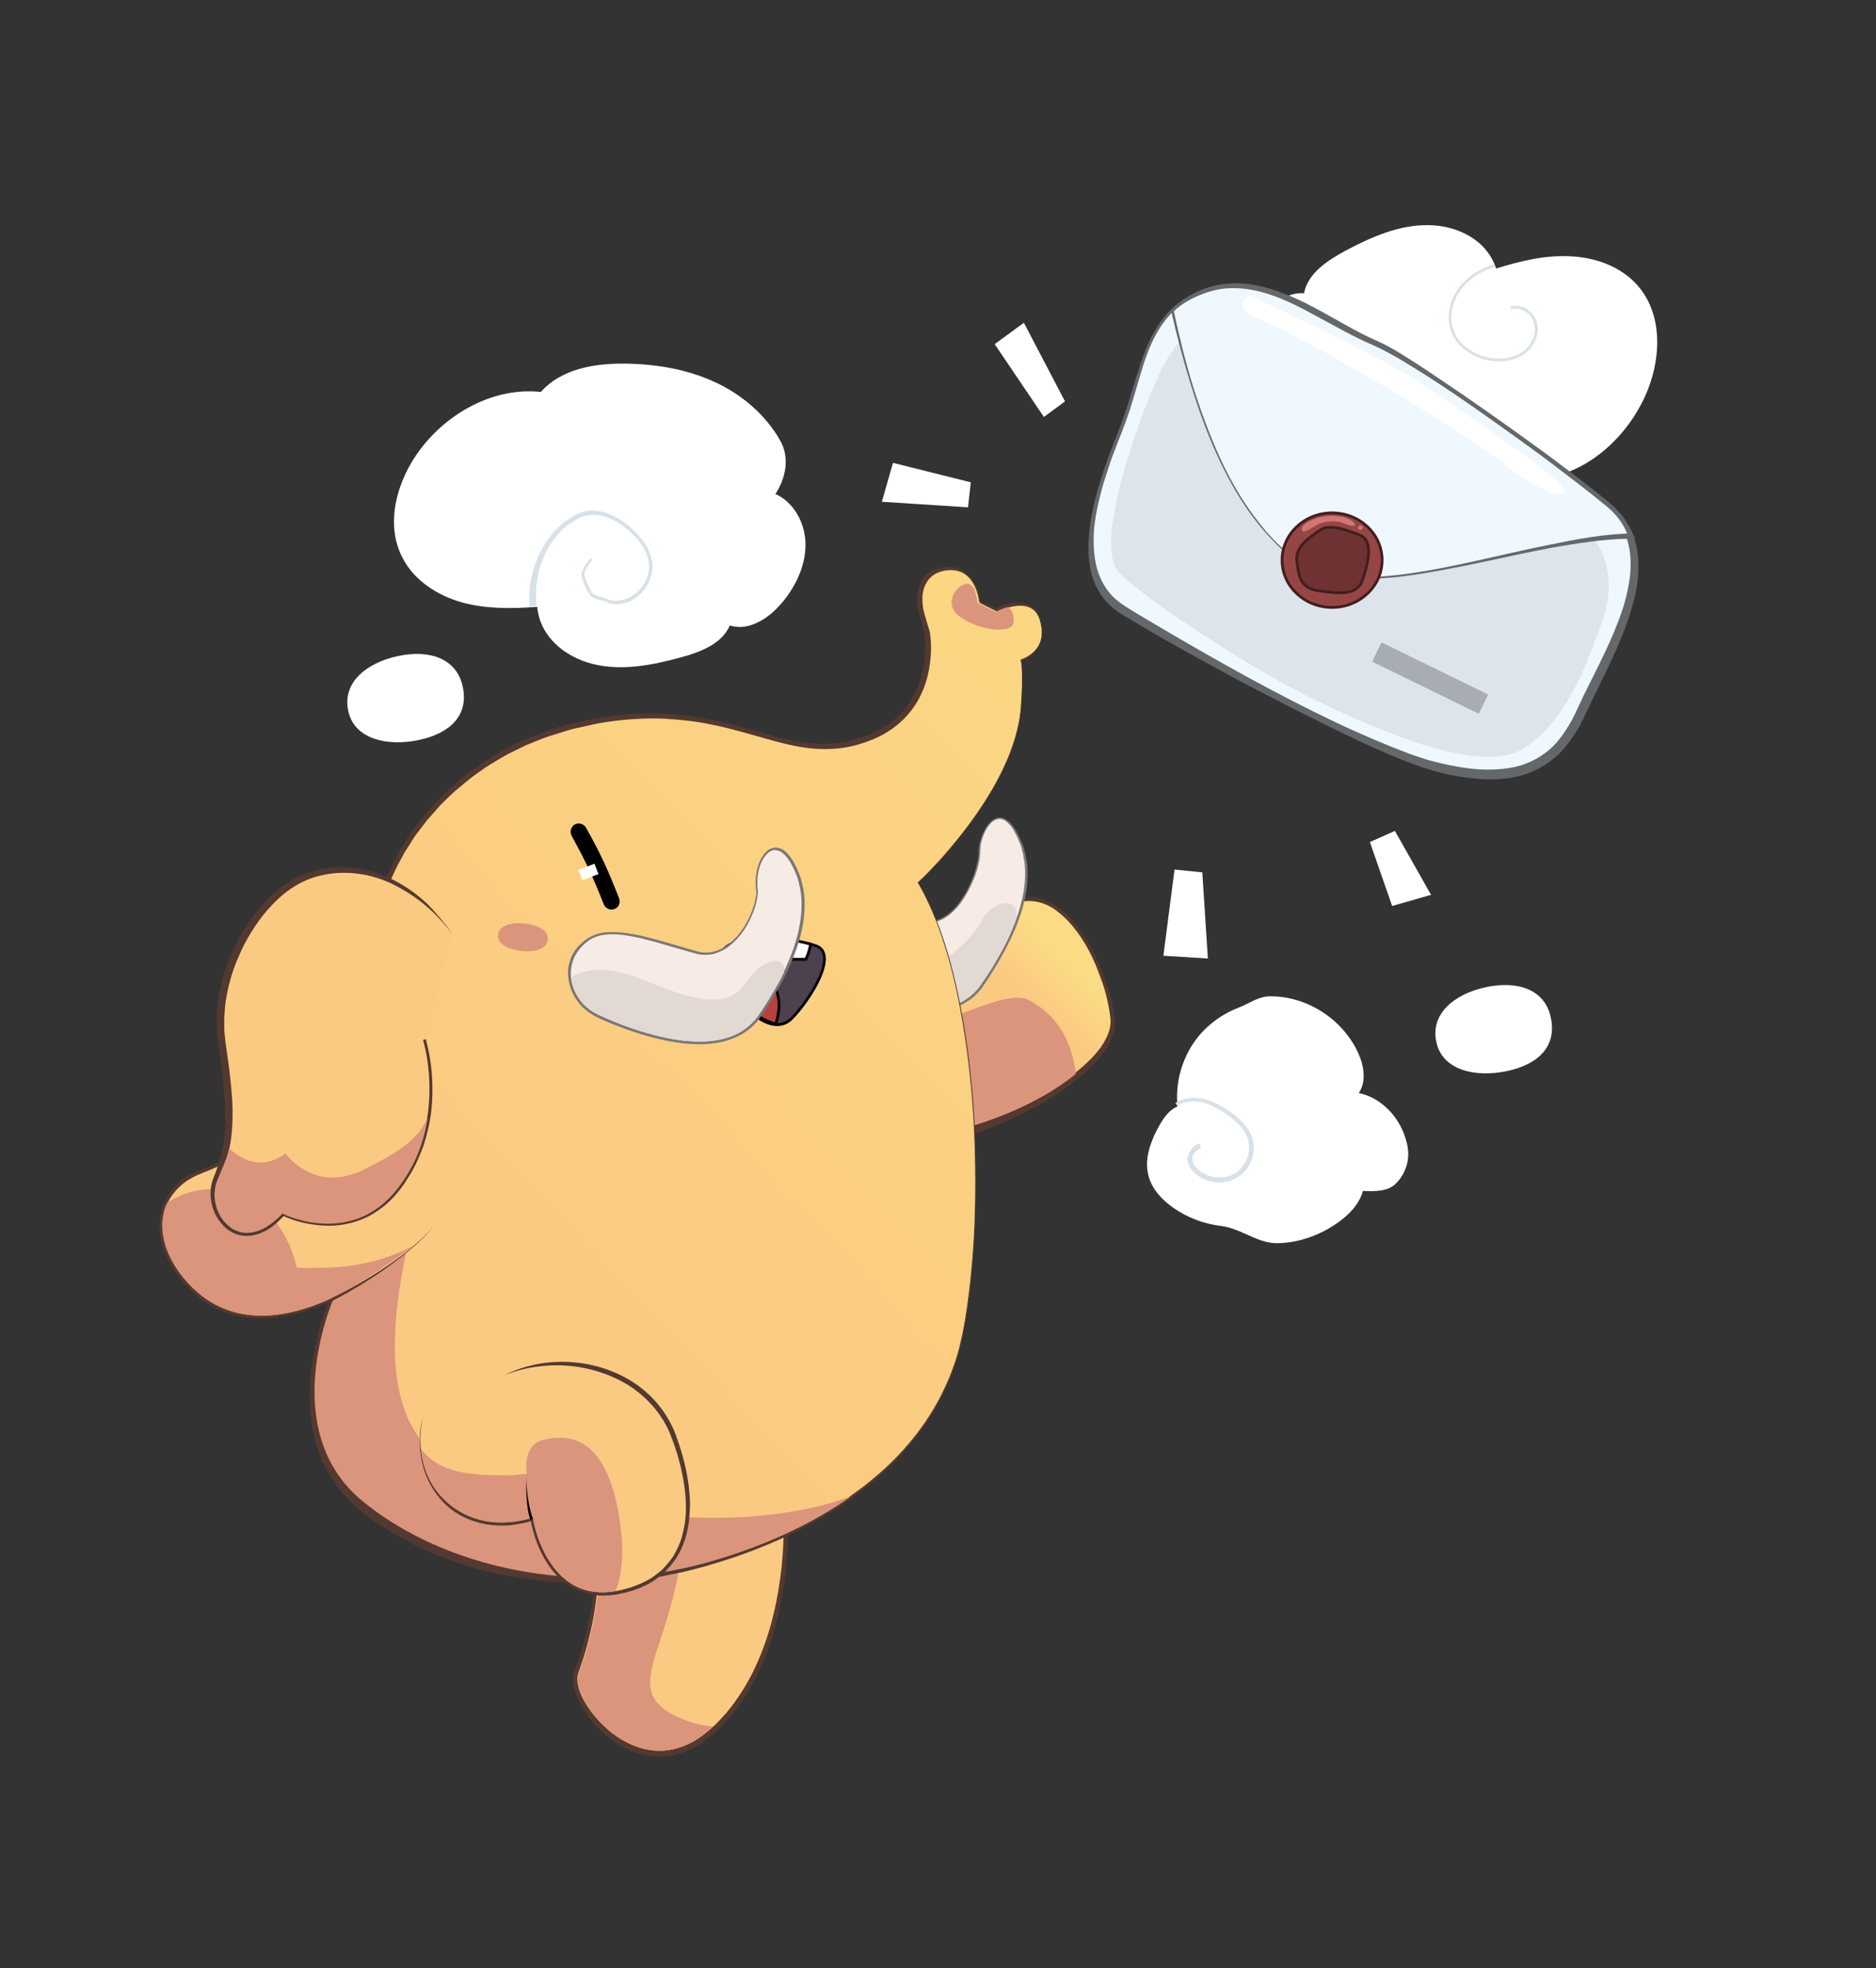 <svg width="675" height="708" viewBox="0 0 675 708" fill="none" xmlns="http://www.w3.org/2000/svg">
<rect x="0" y="0" width="675" height="708" fill="#333333" stroke="none"/>
<g clip-path="url(#clip0)">
<path d="M463.7 155.1C456.7 153.7 451.2 147.5 449.3 140.7C447.4 133.8 448.7 126.3 451.6 119.8C453.3 116 455.5 112.3 458.6 109.6C461.7 106.9 465 105.2 469.2 105.5C470.6 98.3 477.5 93.8 483.9 90.3C493.3 85.3 503.4 80.8 514 81C524.6 81.1 535.1 86.5 538.3 96.6C547 93.9 556 91.7 565.1 92.2C574.2 92.6 583.5 96 589.4 102.9C598.6 113.6 597.7 130 591.8 142.8C584.8 157.9 570.8 170.4 554.3 172.3C549.1 181.9 538 186.6 527.3 189C516.6 191.4 505.3 192.1 494.5 189.9C483.7 187.7 473.4 182.5 466.1 174.2C461.7 168.9 461.3 161.5 463.7 155.1Z" fill="white"/>
<path d="M332.3 410.5C362.3 406.5 402.3 383.5 400.3 366.5C398.3 349.5 384.3 318.5 365.3 324.5C346.3 330.5 336.3 343.5 319.3 343.5C302.3 343.5 332.3 410.5 332.3 410.5Z" fill="url(#paint0_linear)"/>
<path d="M333.2 408.9C333.6 408.7 334 408.5 334.4 408.4C334.5 408.4 334.6 408.4 334.7 408.3L335.1 408.2L336.1 408C337.5 407.8 338.8 407.5 340.2 407.2C342.9 406.6 345.6 405.9 348.2 405.1C353.5 403.5 358.7 401.6 363.8 399.4C368.9 397.1 373.8 394.6 378.6 391.7C381 390.3 383.3 388.7 385.5 387C387.7 385.3 389.8 383.6 391.8 381.6C393.8 379.7 395.6 377.6 397 375.3C398.4 373 399.5 370.5 399.6 367.8C399.6 366.5 399.4 365.1 399.2 363.8C399 362.4 398.7 361.1 398.4 359.7C397.8 357 397 354.3 396 351.7C394.1 346.4 391.8 341.3 388.6 336.7C387 334.4 385.3 332.2 383.3 330.3C381.3 328.4 379.1 326.6 376.6 325.5C374.1 324.4 371.3 323.9 368.6 324.2C367.2 324.4 365.9 324.7 364.6 325.2C363.3 325.7 362 326.1 360.7 326.7C355.5 328.8 350.7 331.6 345.9 334.5C341.1 337.4 336.2 340.3 330.8 342.3C328.1 343.3 325.3 343.9 322.4 344.3L320.2 344.4L319.1 344.5C318.8 344.5 318.5 344.5 318.2 344.6C317.1 344.8 316.3 345.6 315.8 346.7C315.3 347.8 315.1 349.1 315 350.4C314.9 351.7 315 353.1 315.1 354.4C315.4 357.1 315.9 359.8 316.5 362.6C317.7 368 319.4 373.4 321.2 378.6C323 383.9 325.1 389.1 327.2 394.3C328.3 396.9 329.3 399.5 330.5 402L332.2 405.8L333.1 407.7L333.5 408.7L333.7 409.2L333.8 409.4C333.8 409.4 333.8 409.5 333.8 409.4C333.8 409.3 333.7 409.2 333.6 409.1C333.6 409.1 333.4 409 333.2 408.9ZM331.4 412.2C331.2 412 330.9 411.8 330.8 411.6C330.7 411.5 330.6 411.3 330.6 411.2L330.5 411.1L330.4 410.9L330.2 410.4L329.8 409.4L329 407.4L327.4 403.5C326.3 400.9 325.3 398.3 324.3 395.6C322.3 390.3 320.4 385 318.6 379.6C316.9 374.2 315.3 368.8 314.1 363.2C313.5 360.4 313 357.6 312.8 354.7C312.7 353.2 312.6 351.8 312.8 350.3C312.9 348.8 313.1 347.2 313.9 345.7C314.3 344.9 314.8 344.2 315.5 343.5C316.2 342.9 317.1 342.4 318 342.3C318.5 342.2 318.9 342.2 319.3 342.1H320.3L322.3 342C325 341.7 327.6 341.2 330.2 340.3C335.3 338.5 340.2 335.7 345 332.9C349.9 330.1 354.9 327.3 360.2 325.2C361.5 324.6 362.9 324.2 364.2 323.7C365.5 323.2 367.1 322.9 368.5 322.7C371.5 322.4 374.6 323 377.2 324.3C379.9 325.5 382.2 327.4 384.3 329.4C386.4 331.4 388.1 333.7 389.7 336.1C391.3 338.5 392.7 341 393.9 343.5C395.2 346 396.3 348.7 397.3 351.3C398.3 354 399.1 356.7 399.8 359.4C400.1 360.8 400.4 362.2 400.7 363.6C400.9 365 401.2 366.4 401.2 367.9C401.2 370.9 400 373.8 398.6 376.3C397.1 378.8 395.3 381 393.3 383.1C391.3 385.2 389.2 387.1 386.9 388.8C384.7 390.6 382.4 392.2 380 393.8C375.2 396.9 370.2 399.6 365.1 402C360 404.4 354.7 406.5 349.3 408.3C346.6 409.2 343.9 410 341.1 410.7C339.7 411 338.3 411.4 336.9 411.6L335.8 411.8L335.5 411.9L335.1 412L334.4 412.1C333.3 412.2 332.3 412.2 331.4 412.2Z" fill="#543930"/>
<path d="M332.3 408.9C331.2 406.3 324.1 390.6 319.2 374.6C326.9 372.2 334.5 369.2 341.2 366.5C351.5 362.4 360.4 358.9 366.2 358.9C367.9 358.9 369.2 359.2 370.3 359.8C382.7 366.5 386.1 377.9 387.1 386.3C373.1 397.8 350.8 406.4 332.3 408.9Z" fill="#DB957C"/>
<path d="M215.3 554.5C215.3 574.5 211.3 591.5 207.3 601.5C203.3 611.5 229.3 645.5 255.3 623.5C281.3 601.5 284.3 558.5 282.3 537.5C280.3 516.5 215.3 554.5 215.3 554.5Z" fill="#FBCA82"/>
<path d="M215.7 554.8C215.7 556.2 215.8 557.5 215.7 559C215.7 560.5 215.6 562 215.6 563.4C215.5 566.4 215.2 569.3 214.9 572.2C214.3 578.1 213.3 583.9 211.8 589.7C211.1 592.6 210.3 595.4 209.3 598.3C209.1 599 208.8 599.7 208.6 600.4C208.4 601.1 208 601.9 207.9 602.4C207.6 603.6 207.7 605 208 606.3C208.6 609 209.9 611.6 211.5 614C213.1 616.4 214.9 618.6 217 620.6C221.1 624.6 226.1 627.7 231.7 629.1C234.5 629.8 237.3 629.9 240.1 629.6C242.9 629.2 245.6 628.4 248.2 627.1C250.8 625.9 253.1 624.1 255.3 622.3C257.5 620.4 259.5 618.3 261.4 616.1C265.1 611.7 268.3 606.7 270.9 601.5C276.1 591 279.1 579.6 280.7 568C281.5 562.2 281.9 556.4 282 550.5C282 547.6 282 544.6 281.8 541.7C281.7 540.2 281.6 538.8 281.5 537.3C281.3 536 280.9 534.7 279.9 533.8C279 532.9 277.7 532.4 276.4 532.1C275 531.8 273.6 531.8 272.2 531.9C269.3 532.1 266.5 532.6 263.7 533.4C258.1 534.9 252.6 536.9 247.1 539.2C241.7 541.5 236.4 544 231.1 546.6C228.5 547.9 225.9 549.3 223.3 550.6L219.4 552.7L217.5 553.8L216.5 554.3L216 554.6L215.7 554.8C215.7 554.9 215.7 554.9 215.7 554.8ZM214.9 554.3C215 554.2 215 554.2 215.1 554.1C215.2 554 215.3 554 215.3 554L215.5 553.9L216 553.6L217 553L218.9 551.9L222.8 549.8C225.4 548.4 228 547 230.6 545.7C235.9 543 241.2 540.5 246.6 538.1C252 535.8 257.6 533.6 263.3 532.1C266.2 531.3 269.1 530.7 272.1 530.5C273.6 530.4 275.2 530.4 276.7 530.8C278.2 531.1 279.8 531.7 281 532.9C282.2 534.1 282.8 535.7 283 537.3C283.2 538.8 283.3 540.3 283.4 541.8C283.6 544.8 283.6 547.7 283.6 550.7C283.5 556.6 283.1 562.5 282.3 568.4C280.7 580.1 277.7 591.8 272.5 602.5C269.9 607.8 266.7 612.9 262.8 617.5C260.8 619.7 258.8 621.9 256.5 623.9C254.2 625.8 251.8 627.7 249.1 629C246.4 630.4 243.4 631.3 240.4 631.7C237.4 632.1 234.3 631.9 231.3 631.2C225.3 629.8 220 626.4 215.8 622.2C213.6 620.1 211.7 617.7 210.1 615.2C208.5 612.7 207.1 609.9 206.4 606.9C206.1 605.4 205.9 603.8 206.3 602.1C206.5 601.2 206.8 600.7 207.1 599.9C207.4 599.2 207.6 598.5 207.9 597.8C208.9 595 209.7 592.2 210.4 589.4C211.9 583.7 212.9 578 213.7 572.2C214.1 569.3 214.4 566.4 214.6 563.4C214.7 561.9 214.8 560.5 214.8 559C214.7 557.5 214.8 555.8 214.9 554.3Z" fill="#543930"/>
<path d="M237.3 629.8C226.3 629.8 217.1 622 212.1 614.7C208.7 609.6 207.1 604.6 208.2 601.9C210.1 597.2 216.2 580 216.3 555.1C218.6 553.8 228.6 548.1 240.1 542.8L245.8 550.4C244.9 567.8 240.7 580.5 237.6 589.8C233.3 602.9 230.6 610.8 242.3 616.9C246.5 619.1 251.2 620.5 256.5 621.1C255.9 621.7 255.3 622.2 254.7 622.7C249.1 627.5 243.3 629.8 237.3 629.8Z" fill="#DB957C"/>
<path d="M292.5 326.4C280.5 333.9 284.5 349.4 295.5 354.4C306.5 359.4 340.5 373.4 353.5 354.4C366.5 335.4 373.5 316.4 366.5 301.4C359.5 286.4 352.5 299.4 352.5 306.4C352.5 313.4 344.5 335.4 330.5 331.4C316.5 327.4 300.5 321.4 292.5 326.4Z" fill="#F6EBE5"/>
<path d="M292.7 326.7C290.5 328.1 288.6 330 287.3 332.2C286 334.4 285.5 337.1 285.6 339.6C285.9 344.8 288.9 349.7 293.3 352.5C295.5 353.9 298 354.8 300.4 355.9C302.9 356.9 305.3 357.9 307.9 358.7C312.9 360.4 318.1 361.9 323.3 362.7C328.5 363.5 333.9 363.8 339.1 362.8C341.7 362.3 344.2 361.4 346.5 360.1C348.8 358.8 350.8 357.1 352.4 355C355.5 350.7 358.3 346.1 360.8 341.5C363.3 336.8 365.4 331.9 366.9 326.8C368.4 321.7 369.2 316.4 368.7 311.1L368.6 310.1L368.4 309.1L368.1 307.1C367.9 306.5 367.7 305.8 367.6 305.2L367.3 304.2C367.2 303.9 367.1 303.6 366.9 303.3L366.2 301.5C365.9 300.9 365.6 300.3 365.3 299.7C364.7 298.5 364 297.4 363.1 296.5C362.2 295.5 361.2 294.7 359.9 294.6C358.7 294.5 357.5 295.1 356.6 296C354.8 297.9 353.7 300.4 353.1 302.9C352.9 303.5 352.8 304.2 352.8 304.8C352.7 305.5 352.7 306.1 352.7 306.8C352.6 308.2 352.4 309.5 352.1 310.8C351.5 313.4 350.6 316 349.4 318.4C348.3 320.8 346.9 323.2 345.3 325.3C343.6 327.4 341.6 329.4 339.2 330.6C338 331.2 336.7 331.7 335.3 331.9C333.9 332.1 332.5 332 331.2 331.7C328.6 331 326 330.2 323.5 329.5C318.4 328 313.3 326.5 308 325.5C305.4 325 302.8 324.7 300.1 324.7C297.6 325 294.9 325.4 292.7 326.7ZM292.3 326C294.7 324.5 297.5 324.1 300.2 324.1C302.9 324.1 305.6 324.4 308.2 324.9C313.5 325.9 318.6 327.5 323.7 329C326.3 329.8 328.8 330.6 331.4 331.2C332.7 331.5 334 331.6 335.2 331.4C336.5 331.2 337.7 330.8 338.9 330.2C341.2 329 343.2 327.2 344.8 325.1C346.4 323 347.8 320.7 348.9 318.3C350 315.9 350.9 313.4 351.5 310.8C351.8 309.5 352.1 308.2 352.1 306.9C352.1 306.3 352.1 305.6 352.2 304.9C352.3 304.2 352.4 303.6 352.6 302.9C353.3 300.3 354.3 297.7 356.3 295.7C357.3 294.7 358.6 294 360.1 294.1C361.6 294.3 362.7 295.2 363.7 296.2C364.6 297.2 365.4 298.4 366 299.6C366.3 300.2 366.6 300.8 366.9 301.4L367.7 303.3C367.8 303.6 368 303.9 368.1 304.2L368.4 305.2C368.6 305.8 368.8 306.5 368.9 307.1L369.3 309.1L369.5 310.1L369.6 311.1C370.1 316.5 369.3 321.9 367.8 327C366.3 332.2 364.1 337.1 361.6 341.8C359.1 346.5 356.3 351.1 353.2 355.5C351.5 357.7 349.5 359.5 347.1 360.8C344.7 362.2 342.1 363.1 339.5 363.6C334.2 364.7 328.7 364.4 323.4 363.6C318.1 362.8 312.9 361.3 307.8 359.6C305.3 358.7 302.8 357.8 300.3 356.8C297.8 355.7 295.3 354.8 293 353.3C288.4 350.3 285.2 345.1 284.9 339.6C284.7 336.9 285.4 334.1 286.7 331.7C287.9 329.4 290 327.5 292.3 326Z" fill="#7D7774"/>
<path d="M332 363.5C329.6 363.5 327 363.3 324.2 362.9L326.9 351.5C345.1 345.1 351.8 333.9 353.5 330.6C355.1 327.4 359 324.9 362.1 324.9C362.9 324.9 364 325.1 364.8 325.9C365.6 326.8 365.9 328.2 365.7 330C363.1 337.3 358.9 345.4 353 354C348.8 360.4 341.7 363.5 332 363.5Z" fill="#E3D9D3"/>
<path d="M120.3 396.5C120.3 396.5 88.3 415.5 72.3 421.5C56.3 427.5 53.3 444.5 65.3 459.5C77.3 474.5 95.3 478.5 119.3 467.5C119.3 467.5 98.3 514.5 130.3 540.5C162.3 566.5 211.3 574.5 254.3 562.5C297.3 550.5 337.3 524.5 346.3 480.5C355.3 436.5 352.3 354.5 330.3 317.5C330.3 317.5 364.9 285.5 367.3 254.5C368.3 241.5 367.3 237.5 367.3 237.5C367.3 237.5 377.3 234.5 374.3 223.5C371.3 212.5 358.3 219.5 358.3 219.5L352.3 216.5C352.3 216.5 351.3 204.5 341.3 204.5C331.3 204.5 329.3 213.5 331.3 220.5C333.3 227.5 333.3 227.5 333.3 227.5C333.3 227.5 338.3 257.5 309.3 266.5C280.3 275.5 262.3 250.5 213.3 259.5C164.3 268.5 138.3 305.5 134.3 334.5C130.3 363.5 120.3 396.5 120.3 396.5Z" fill="url(#paint1_linear)"/>
<path d="M120.7 396.9C120.2 397.3 119.9 397.4 119.5 397.7L118.4 398.3L116.2 399.6L111.9 402.1C109 403.8 106.1 405.4 103.2 407C97.4 410.2 91.5 413.4 85.5 416.3C82.5 417.8 79.5 419.2 76.4 420.5C74.9 421.2 73.3 421.7 71.8 422.4C71.1 422.7 70.3 423 69.6 423.4L67.5 424.6C64.8 426.4 62.5 428.8 60.9 431.6C59.3 434.4 58.6 437.7 58.6 440.9C58.6 444.1 59.3 447.4 60.5 450.4C61.8 453.4 63.5 456.3 65.5 458.9C69.6 464.1 74.8 468.4 80.9 470.8C87 473.2 93.8 473.8 100.3 472.8C106.8 471.9 113.2 469.8 119.2 467L120.4 466.5L119.9 467.7C117.9 472.5 116.5 477.6 115.4 482.7C114.9 485.3 114.4 487.8 114.1 490.4C113.8 493 113.6 495.6 113.5 498.2C113.4 500.8 113.5 503.4 113.8 506C114 507.3 114.1 508.6 114.3 509.9L114.6 511.8L115 513.7C116.2 518.8 118.1 523.6 120.9 527.9C123.6 532.3 127.1 536.2 131.1 539.4L137.4 544.1L144 548.3C152.9 553.7 162.6 557.8 172.6 560.8C192.6 566.8 214 568.2 234.7 565.4C236 565.2 237.3 565.1 238.6 564.9L242.5 564.2L246.4 563.5L250.2 562.6C255.3 561.5 260.3 559.9 265.3 558.2C275.2 554.8 284.9 550.7 294.1 545.6C303.2 540.5 311.9 534.4 319.5 527.2C327.1 520 333.6 511.6 338.4 502.3C340.8 497.6 342.8 492.8 344.3 487.8C345.8 482.8 346.8 477.6 347.6 472.4C349.2 462 350.1 451.5 350.6 441C351 430.5 351 419.9 350.6 409.4C350.2 398.9 349.3 388.4 347.9 378C346.5 367.6 344.6 357.2 341.9 347C340.5 341.9 338.9 336.9 337.1 332C335.2 327.1 333 322.3 330.4 317.8L330.2 317.5L330.5 317.2C336 312 341.1 306.3 345.8 300.3C350.5 294.3 354.8 288.1 358.5 281.4C362.1 274.7 365.1 267.7 366.6 260.3C367.4 256.6 367.5 252.8 367.7 249C367.8 247.1 367.8 245.2 367.8 243.3C367.8 241.4 367.7 239.5 367.4 237.7L367.3 237.2L367.7 237.1C370.4 236.1 372.9 234.1 374.1 231.5C374.7 230.2 374.9 228.7 374.9 227.2C374.8 226.5 374.8 225.7 374.6 225L374.4 223.9C374.3 223.5 374.2 223.2 374.1 222.8C373.6 221.4 372.8 220.1 371.7 219.3C370.6 218.4 369.1 218 367.7 217.9C364.8 217.8 361.8 218.7 359.1 220L358.9 220.1L358.7 220L352.7 217L352.5 216.9V216.6C352.3 214.7 351.7 212.8 350.9 211.1C350.1 209.4 348.9 207.8 347.4 206.7C345.9 205.6 344 205.1 342.1 205.1C340.2 205.1 338.3 205.5 336.6 206.4C335 207.3 333.7 208.7 332.9 210.5C332.1 212.2 331.8 214.1 331.9 216.1C331.9 217.1 332 218 332.2 219C332.4 219.9 332.6 220.9 332.9 221.8L334.6 227.5C335.1 231 335.1 234.4 334.7 237.9C334.3 241.3 333.5 244.8 332.2 248C330.9 251.2 329.1 254.3 326.8 256.9C324.5 259.6 321.8 261.8 318.8 263.6C315.8 265.4 312.6 266.7 309.2 267.7C305.9 268.7 302.4 269.3 298.9 269.4C291.9 269.8 285 268.3 278.4 266.5C271.8 264.7 265.3 262.7 258.7 261.2C255.4 260.5 252.1 259.8 248.7 259.4C245.3 259 242 258.7 238.6 258.5C231.8 258.3 225.1 258.7 218.4 259.7C216.7 260 215.1 260.2 213.4 260.6L208.5 261.7C205.2 262.3 202 263.5 198.7 264.5C197.1 264.9 195.5 265.6 193.9 266.2L189.2 268.1L184.7 270.3C183.2 271 181.7 271.8 180.2 272.7L175.9 275.3C175.2 275.7 174.5 276.2 173.8 276.7L171.7 278.2C168.9 280.1 166.4 282.4 163.8 284.5C162.5 285.6 161.4 286.8 160.1 288L158.3 289.8C157.7 290.4 157.2 291.1 156.6 291.7C155.5 293 154.4 294.2 153.3 295.5L150.2 299.6C149.1 300.9 148.3 302.4 147.4 303.8C146.5 305.2 145.5 306.6 144.8 308.1C144 309.6 143.1 311.1 142.4 312.6L140.3 317.2C139.1 320.4 137.9 323.5 137.1 326.8C136.9 327.6 136.6 328.4 136.5 329.3L136 331.8C135.7 333.5 135.4 335.1 135.2 336.8C134.2 343.6 132.9 350.3 131.5 357C130.1 363.7 128.5 370.3 126.8 376.9C126 380.2 125.1 383.5 124.2 386.8L122.8 391.7L122.1 394.2L121.7 395.4C121 395.9 121 396.2 120.7 396.9ZM119.9 396.2L122.6 386.5C123.5 383.2 124.4 379.9 125.2 376.6C126.9 370 128.4 363.4 129.8 356.7C131.2 350 132.4 343.3 133.4 336.6C133.6 334.9 133.9 333.2 134.2 331.5L134.7 329C134.9 328.2 135.1 327.3 135.4 326.5C136.2 323.2 137.4 319.9 138.6 316.7C141.2 310.3 144.6 304.3 148.5 298.7L151.6 294.6C152.7 293.3 153.8 292 154.9 290.7C155.5 290.1 156 289.4 156.6 288.8L158.4 287C159.6 285.8 160.8 284.5 162.1 283.4C164.7 281.2 167.3 278.8 170.1 276.9L172.2 275.4C172.9 274.9 173.6 274.4 174.3 273.9L178.7 271.2C180.1 270.3 181.7 269.5 183.2 268.7L187.8 266.4L192.6 264.5C194.2 263.9 195.8 263.2 197.4 262.7C200.7 261.7 203.9 260.5 207.3 259.9L212.3 258.8C214 258.4 215.7 258.2 217.4 257.9C224.2 256.9 231.1 256.5 238 256.7C241.4 256.8 244.9 257.1 248.3 257.6C251.7 258.1 255.1 258.7 258.4 259.4C265.1 260.9 271.6 262.9 278.2 264.7C284.7 266.5 291.4 267.8 298.1 267.5C301.4 267.4 304.7 266.8 308 265.9C311.2 265 314.3 263.7 317.2 262.1C320.1 260.4 322.7 258.3 324.9 255.8C327.1 253.3 328.8 250.4 330.1 247.3C332.6 241.1 333.4 234.2 332.6 227.6V227.7L331 222C330.7 221.1 330.5 220.1 330.3 219.1C330.1 218.1 330 217.1 330 216C330 213.9 330.3 211.9 331.1 209.9C331.9 208 333.4 206.3 335.3 205.3C337.2 204.3 339.3 203.9 341.3 203.9C343.4 203.9 345.5 204.5 347.2 205.7C348.9 206.9 350.2 208.6 351.1 210.5C352 212.4 352.5 214.3 352.7 216.4L352.4 216L358.4 219H357.9C359.3 218.3 360.8 217.7 362.3 217.3C363.8 216.9 365.4 216.7 367 216.8C368.6 216.9 370.3 217.4 371.6 218.4C372.9 219.4 373.8 220.9 374.3 222.4C374.4 222.8 374.6 223.2 374.6 223.5L374.8 224.7C375 225.5 375 226.3 375.1 227.1C375.1 228.7 374.9 230.3 374.2 231.8C373.5 233.3 372.5 234.6 371.3 235.6C370.1 236.6 368.7 237.4 367.1 238L367.4 237.4C367.8 239.4 367.8 241.3 367.9 243.2C367.9 245.1 367.9 247 367.8 248.9C367.6 252.7 367.4 256.6 366.7 260.3C365.2 267.9 362.2 275 358.5 281.7C354.8 288.4 350.5 294.7 345.7 300.8C340.9 306.8 335.9 312.5 330.3 317.8L330.4 317.2C333.1 321.8 335.3 326.6 337.2 331.5C339.1 336.4 340.7 341.5 342.1 346.6C344.8 356.8 346.8 367.2 348.2 377.7C349.6 388.2 350.5 398.7 350.9 409.2C351.3 419.7 351.4 430.3 350.9 440.9C350.4 451.4 349.5 462 347.9 472.4C347.1 477.6 346.1 482.8 344.6 487.9C343.1 493 341.1 497.9 338.7 502.7C333.9 512.2 327.3 520.7 319.7 528C312.1 535.3 303.4 541.5 294.2 546.8C285 552.1 275.3 556.3 265.3 559.8C260.3 561.5 255.3 563.1 250.1 564.4L246.2 565.4L242.3 566.2L238.4 567C237.1 567.3 235.8 567.4 234.5 567.6C213.5 570.7 191.8 569.9 171.1 564.2C168.5 563.4 166 562.6 163.4 561.8L155.9 558.9L148.6 555.5L141.5 551.6C139.2 550.2 137 548.7 134.7 547.2C132.5 545.6 130.4 543.9 128.3 542.2C124.1 538.6 120.6 534.2 117.9 529.5C115.2 524.7 113.5 519.5 112.5 514.2C111.5 508.9 111.3 503.5 111.5 498.2C111.6 495.5 111.9 492.9 112.3 490.3C112.7 487.7 113.2 485.1 113.8 482.5C115 477.3 116.5 472.3 118.5 467.3L119.2 468C113.1 470.8 106.7 472.9 100 473.8C93.4 474.8 86.4 474.2 80.1 471.7L77.8 470.7L75.6 469.5C74.8 469.1 74.2 468.6 73.5 468.1C72.8 467.6 72.1 467.2 71.5 466.6L69.6 465L67.8 463.2C67.2 462.6 66.6 462 66.1 461.3C65.6 460.7 65 460.1 64.5 459.4C62.4 456.7 60.7 453.8 59.4 450.7C58.1 447.6 57.4 444.2 57.4 440.8C57.4 437.4 58.2 434 59.9 431C61.5 428 64 425.5 66.8 423.6L69 422.3C69.8 421.9 70.5 421.6 71.3 421.3C72.8 420.6 74.4 420.1 75.9 419.4C78.9 418.1 81.9 416.7 84.9 415.2C90.9 412.3 96.7 409.1 102.6 405.9C105.5 404.3 108.4 402.7 111.3 401L119.9 396.2Z" fill="#543930"/>
<path d="M359.2 226.5C355.8 226.5 350.4 225.3 345.6 222C341.9 219.5 342.2 216.4 342.7 214.8C343.5 212.2 345.9 210 348 210C348.5 210 348.9 210.1 349.3 210.4C349.4 210.5 349.8 211 350.4 211.6C351.5 214.2 351.7 216.5 351.7 216.6V216.9L358.2 220.1L358.4 220C358.4 220 360.2 219.1 362.5 218.4C364 219 365.2 221.5 364.6 224.2C364.4 225.7 362.3 226.5 359.2 226.5Z" fill="#DB957C"/>
<path d="M279.6 368.5C273.8 368.5 266.9 362.2 260.7 351.3C258.7 347.7 258.3 344.8 259.7 342.5C261.6 339.2 267.2 337.3 275.3 337.3C281 337.3 287.5 338.3 293.1 340C294.9 340.5 296 341.6 296.4 343.2C297.9 349.3 289.8 361.2 284.9 366.1C283.4 367.7 281.6 368.5 279.6 368.5Z" fill="#4E414F"/>
<path d="M275.3 337.9C281 337.9 287.4 338.9 293 340.5C294.6 341 295.6 341.9 296 343.4C297.5 349.2 289.4 361.1 284.6 365.9C283.2 367.3 281.5 368.1 279.6 368.1C274 368.1 267.1 361.8 261.2 351.2C259.3 347.8 258.9 345 260.2 342.9C261.9 339.7 267.5 337.9 275.3 337.9ZM275.3 336.9C263.5 336.9 254.3 340.9 260.3 351.6C266.8 363.2 273.9 369.1 279.6 369.1C281.7 369.1 283.7 368.3 285.3 366.6C291.3 360.6 303.3 342.6 293.3 339.6C287.7 337.9 281.2 336.9 275.3 336.9Z" fill="black"/>
<path d="M256.6 546C234.1 546 208.8 542.4 179.2 535C157.3 529.5 145.4 516.4 142.7 494.8C141 481.5 142.9 466.4 146.1 450.5C140.3 454.9 134.3 459.2 129.9 462C127.4 463.6 123.9 465.5 119.9 467.5L119.8 467.8C119.6 468.3 99.3 514.8 130.7 540.2C152.1 557.6 182.5 567.5 214.1 567.5C227.8 567.5 241.4 565.7 254.3 562.1C274.1 556.6 292 548.4 306.2 538.3C292 543.4 275.4 546 256.6 546Z" fill="#DB957C"/>
<path d="M94.1 473.3C82.7 473.3 73.1 468.6 65.6 459.2C58.6 450.4 56.5 440.5 60.1 432.7C64.9 429.5 70.4 427.8 75.9 427.8C83.6 427.8 90.8 431 96.8 436.9C104.6 444.7 106.6 455.5 106.7 455.6L106.8 456H107.2C107.3 456 108.5 456.1 110.7 456.1C117.6 456.1 133.8 456.4 148.7 448C142.7 453 132.3 460 119.9 467.1L120.2 466.5L119 467.1C110.1 471.2 101.7 473.3 94.1 473.3Z" fill="#DB957C"/>
<path d="M152.3 509.5C146.3 531.5 163.3 554.5 191.3 546.5C191.3 546.5 196.3 578.5 223.3 572.5C250.3 566.5 251.3 540.5 242.3 516.5C233.3 492.5 203.3 484.5 181.3 494.5" fill="#FBCA82"/>
<path d="M152.3 509.5C150.9 514.9 150.9 520.6 152.3 525.9C153.7 531.2 156.5 536.2 160.5 540C164.5 543.8 169.6 546.3 175 547.2C177.7 547.7 180.5 547.7 183.2 547.5C185.9 547.3 188.6 546.8 191.3 546.1L191.8 546L191.9 546.6C192.6 550.4 193.8 554.1 195.5 557.6C197.2 561.1 199.3 564.3 202.1 567C204.9 569.7 208.3 571.5 212 572.3C215.7 573.1 219.6 572.9 223.4 572C227.2 571.1 230.8 569.8 234.1 567.8C235.7 566.8 237.2 565.6 238.6 564.3C239.9 562.9 241.1 561.5 242.2 559.9C243.2 558.3 244 556.5 244.7 554.8C245.4 553 245.8 551.1 246.2 549.2C246.9 545.4 246.9 541.5 246.6 537.7C245.9 530 243.8 522.4 240.9 515.3C239.4 511.8 237.3 508.6 234.8 505.7C232.3 502.9 229.3 500.3 226.1 498.3C219.6 494.3 212 491.9 204.3 491.3C196.6 490.7 188.7 491.8 181.5 494.7C195.5 487.6 213.4 488.4 227 496.7C230.4 498.8 233.5 501.4 236.1 504.4C238.7 507.4 240.9 510.8 242.5 514.5C245.4 521.9 247.5 529.6 248.1 537.5C248.3 539.5 248.3 541.5 248.2 543.4C248.1 545.4 247.9 547.4 247.6 549.3C247.2 551.3 246.7 553.2 246 555.1C245.3 557 244.4 558.8 243.3 560.5C242.2 562.2 240.9 563.7 239.5 565.2C238 566.6 236.5 567.8 234.8 568.9C231.4 571 227.6 572.4 223.7 573.2C219.8 574.1 215.7 574.3 211.8 573.4C207.9 572.5 204.2 570.5 201.3 567.7C198.4 564.9 196.2 561.6 194.5 558C192.8 554.4 191.6 550.6 190.9 546.7L191.5 547.1C188.8 547.9 186 548.4 183.2 548.7C180.4 548.9 177.5 548.8 174.8 548.3C169.2 547.3 163.9 544.8 159.9 540.8C155.9 536.8 153.1 531.7 151.9 526.2C151.3 523.5 151 520.7 151.1 517.9C151 515 151.5 512.2 152.3 509.5Z" fill="#543930"/>
<path d="M216.8 572.8C196.1 572.8 191.8 546.8 191.8 546.5L191.7 545.9L191.2 546.1C187.5 547.2 183.8 547.7 180.3 547.7C166.9 547.7 152.8 538.4 151.4 521C157.7 530 169.6 530.7 182.3 530.7C184.6 530.7 186.9 530.5 189.1 530.2L189.6 530.1L189.5 529.6C189.5 529.5 187.9 519.9 195.4 518C197.6 517.4 199.6 517.2 201.5 517.2C212.6 517.2 219.7 526.8 222.8 545.6C224.6 556.9 224.2 565.9 221.4 572.4C219.8 572.6 218.3 572.8 216.8 572.8Z" fill="#DB957C"/>
<path d="M221.1 327C219.6 327.6 217.8 326.8 217.2 325.2C213.2 315.1 210.9 310.2 205.7 300.7C204.9 299.3 205.4 297.4 206.8 296.6C208.2 295.8 210.1 296.3 210.9 297.8C216.3 307.5 218.6 312.6 222.7 323C223.4 324.7 222.6 326.5 221.1 327Z" fill="black"/>
<path d="M287.8 345.1C283.5 345.1 272.4 344.7 260.9 341.1C263.5 338.7 268.6 337.4 275.3 337.4C280.6 337.4 286.4 338.2 291.7 339.6C291.2 342.1 290.3 344.3 290 345C289.6 345.1 288.9 345.1 287.8 345.1Z" fill="white"/>
<path d="M275.3 337.9C280.4 337.9 286 338.6 291.1 340C290.7 342 290 343.8 289.6 344.6C289.2 344.6 288.6 344.6 287.8 344.6C283.6 344.6 273 344.2 261.9 340.9C264.6 338.9 269.3 337.9 275.3 337.9ZM275.3 336.9C268.6 336.9 262.7 338.2 260 341.3C271.7 345.1 283 345.6 287.8 345.6C289.4 345.6 290.3 345.6 290.3 345.6C290.3 345.6 291.7 342.7 292.3 339.3C286.9 337.8 280.8 336.9 275.3 336.9Z" fill="black"/>
<path d="M263.2 344.6C262.7 346.6 264.9 348.7 264.9 352.3C264.7 362.3 273.7 366.7 279.1 368.4C283.1 356.2 276.9 348.6 263.2 344.6Z" fill="#B84242" stroke="black" stroke-miterlimit="10"/>
<path d="M212.3 337.5C200.3 345 204.3 360.5 215.3 365.5C226.3 370.5 260.3 384.5 273.3 365.5C286.3 346.5 293.3 327.5 286.3 312.5C279.3 297.5 271.1 309.2 272.4 319.6C273.3 326.5 264.3 346.5 250.3 342.5C236.3 338.5 220.3 332.5 212.3 337.5Z" fill="#F6EBE5"/>
<path d="M212.5 337.9C210.3 339.3 208.4 341.2 207.1 343.5C205.8 345.8 205.3 348.4 205.4 351C205.7 356.2 208.8 361.2 213.2 363.9C215.4 365.3 218 366.2 220.4 367.3C222.9 368.3 225.4 369.3 227.9 370.1C233 371.8 238.1 373.2 243.4 374C248.7 374.8 254.1 375 259.2 373.9C261.8 373.3 264.3 372.4 266.5 371.1C268.7 369.7 270.7 367.9 272.3 365.8C275.4 361.4 278.2 356.9 280.7 352.1C283.2 347.4 285.3 342.4 286.7 337.3C288.1 332.2 288.8 326.8 288.2 321.5C287.8 318.9 287.3 316.3 286.2 313.9C285.2 311.5 283.9 309 282.1 307.3C281.2 306.4 280 305.8 278.8 305.8C277.6 305.8 276.5 306.5 275.7 307.5C274.8 308.4 274.2 309.6 273.7 310.8C273.2 312 272.9 313.3 272.7 314.6C272.5 315.9 272.5 317.2 272.5 318.5L272.6 319.5C272.6 319.8 272.7 320.2 272.7 320.6C272.7 321.3 272.6 322 272.5 322.7C272.1 325.4 271.2 328 270 330.5C268.8 333 267.4 335.3 265.6 337.3C263.8 339.3 261.7 341.2 259.1 342.3C257.8 342.9 256.5 343.3 255.1 343.4C253.7 343.5 252.3 343.5 251 343.2C248.3 342.5 245.8 341.7 243.2 341C238.1 339.5 232.9 337.9 227.7 336.9C225.1 336.4 222.4 336 219.8 336.1C217.4 336.1 214.7 336.6 212.5 337.9ZM212.1 337.2C214.5 335.7 217.3 335.3 220.1 335.3C222.8 335.3 225.5 335.6 228.2 336.1C233.5 337.1 238.7 338.7 243.8 340.2C246.4 340.9 249 341.8 251.5 342.4C252.8 342.7 254.1 342.7 255.4 342.6C256.7 342.4 257.9 342.1 259.1 341.5C261.5 340.4 263.5 338.7 265.3 336.7C267 334.7 268.5 332.4 269.6 330C270.7 327.6 271.6 325.1 272 322.5C272.1 321.9 272.2 321.2 272.1 320.6C272.1 320.3 272.1 320 272 319.6L271.9 318.6C271.8 317.2 271.9 315.8 272.1 314.5C272.3 313.1 272.6 311.8 273.1 310.5C273.6 309.2 274.3 308 275.2 306.9C276.1 305.8 277.4 305 279 304.9C279.8 304.9 280.5 305.1 281.2 305.4C281.8 305.7 282.4 306.1 282.9 306.6C284.9 308.6 286.2 311 287.2 313.5C288.3 316 288.9 318.7 289.3 321.4C289.9 326.8 289.2 332.3 287.8 337.5C286.3 342.7 284.2 347.7 281.7 352.5C279.2 357.3 276.4 361.9 273.3 366.3C271.7 368.5 269.6 370.4 267.3 371.8C264.9 373.2 262.4 374.2 259.7 374.8C254.3 376 248.8 375.8 243.5 375C238.1 374.2 232.9 372.8 227.8 371.1C225.2 370.2 222.7 369.3 220.2 368.3C217.7 367.2 215.2 366.3 212.8 364.8C212.2 364.4 211.6 364 211.1 363.6L209.5 362.2C209 361.7 208.6 361.1 208.1 360.6C207.7 360 207.3 359.4 206.9 358.9C205.5 356.5 204.6 353.8 204.4 350.9C204.2 348.1 204.9 345.3 206.3 342.8C207.6 340.6 209.7 338.6 212.1 337.2Z" fill="#7D7774"/>
<path d="M251.8 374.7C239.3 374.7 225.1 369.5 215.5 365.1C210.1 362.6 206.2 357.4 205.6 351.7C208 349.9 211.6 348.9 215.8 348.9C220.2 348.9 225.1 350 230.2 352C240.3 356.1 249.2 359.6 256.5 359.6C261.8 359.6 265.6 357.7 268.1 353.8C271.7 348.2 276.1 345.7 279 345.7C280 345.7 280.8 346 281.4 346.6C282 347.3 282.3 348.4 282.1 349.8C279.7 354.7 276.6 359.9 273 365.2C268.6 371.5 261.5 374.7 251.8 374.7Z" fill="#E3D9D3"/>
<path d="M495.3 123.5C475.4 115.2 455.3 96.5 433.3 104.5C411.3 112.5 411.3 134.5 403.3 154.5C395.3 174.5 383.3 206.5 404.3 219.5C425.3 232.5 492.3 270.5 519.3 276.5C546.3 282.5 560.3 275.5 569.3 255.5C578.3 235.5 601.3 200.5 578.3 181.5C555.3 162.5 507.3 128.5 495.3 123.5Z" fill="#F0F8FF"/>
<path d="M495 124.1C484 119.4 474.2 112.5 463.4 107.8C458 105.4 452.4 103.6 446.5 103.2C443.6 103 440.6 103.2 437.8 103.8C437.1 103.9 436.4 104.2 435.7 104.3C435 104.5 434.3 104.7 433.6 105C432.2 105.6 430.9 106.1 429.6 106.7C424.4 109.3 420 113.5 417 118.5C413.9 123.5 412 129.1 410.3 134.8C408.6 140.5 407.1 146.2 405 151.8C404 154.6 402.9 157.4 401.8 160.1C400.7 162.9 399.7 165.6 398.8 168.4C396.9 174 395.3 179.7 394.3 185.5C393.8 188.4 393.5 191.3 393.5 194.2C393.5 197.1 393.7 200 394.3 202.8C395.5 208.4 398.4 213.5 403 216.8C404.1 217.6 405.3 218.4 406.6 219.2L410.4 221.5C412.9 223 415.5 224.5 418 226C438.4 238 459.1 249.6 480.5 259.8C483.2 261.1 485.8 262.3 488.6 263.5C491.3 264.7 494 265.9 496.7 267L500.8 268.7L504.9 270.3C507.6 271.4 510.4 272.3 513.2 273.2C518.8 274.8 524.5 276 530.3 276.6C536.1 277.1 541.9 276.9 547.3 275.3C552.7 273.6 557.5 270.4 561 266L562.3 264.3L563.5 262.5C564.3 261.3 565 260 565.7 258.8C566.4 257.5 567 256.2 567.6 254.9C568.2 253.6 568.9 252.2 569.5 250.8C574.8 240.1 580.4 229.7 584 218.6C585.7 213 586.9 207.3 586.7 201.6C586.6 198.8 586.1 195.9 585.2 193.3C584.3 190.6 582.9 188.2 581.1 186C579.3 183.8 577.1 182 574.8 180.1C572.5 178.2 570.2 176.4 567.9 174.5C563.2 170.9 558.6 167.2 553.8 163.7C544.3 156.6 534.7 149.6 525 142.8C520.1 139.4 515.2 136.1 510.3 132.9C507.8 131.3 505.3 129.7 502.8 128.2C501.5 127.4 500.3 126.7 499 126C497.7 125.4 496.3 124.8 495 124.1ZM495.5 123C496.9 123.6 498.3 124.3 499.5 125C500.8 125.7 502.1 126.4 503.4 127.2C506 128.7 508.5 130.3 511 131.9C516 135.1 521 138.4 525.9 141.7C535.7 148.4 545.4 155.3 555 162.3C559.8 165.8 564.5 169.4 569.2 173C571.5 174.8 573.9 176.6 576.2 178.5C577.4 179.5 578.5 180.3 579.7 181.4C580.3 181.9 580.9 182.4 581.4 183L583 184.7C585 187.1 586.6 189.8 587.7 192.7C588.8 195.6 589.3 198.7 589.5 201.8C589.8 208 588.6 214 586.8 219.8C583.3 231.4 577.6 242 572.5 252.6C571.9 253.9 571.3 255.3 570.6 256.6C569.9 258 569.3 259.4 568.6 260.7C567.8 262 567.1 263.4 566.2 264.6L564.9 266.5L563.5 268.3C559.7 273.2 554.2 276.8 548.3 278.7C542.3 280.5 536.1 280.7 530 280C524 279.4 518.1 278.1 512.3 276.2C500.9 272.3 490.2 267.2 479.5 262C476.8 260.7 474.2 259.4 471.5 258C468.8 256.7 466.2 255.4 463.5 254C458.2 251.3 453 248.5 447.7 245.8C437.2 240.2 426.8 234.5 416.5 228.6C413.9 227.1 411.4 225.6 408.8 224.1L405 221.8C403.7 221.1 402.4 220.2 401.2 219.3C398.7 217.4 396.6 215 395.1 212.2C393.5 209.5 392.6 206.5 392.1 203.4C391.6 200.4 391.5 197.3 391.7 194.3C391.9 191.3 392.2 188.3 392.8 185.4C393.9 179.5 395.6 173.8 397.5 168.1C398.5 165.3 399.5 162.5 400.6 159.7C401.7 156.9 402.8 154.2 403.8 151.4C405.8 145.9 407.4 140.1 409.2 134.5C411 128.8 412.9 123.1 416.1 118C417 116.8 417.7 115.4 418.7 114.3L420.1 112.6L421.7 111C422.7 109.9 424 109.1 425.2 108.2C425.8 107.7 426.5 107.4 427.1 107L429.1 105.9C430.5 105.3 431.9 104.7 433.2 104.1C433.9 103.9 434.6 103.6 435.4 103.4C436.1 103.2 436.9 103 437.6 102.9C440.5 102.3 443.6 102.1 446.6 102.3C452.6 102.7 458.4 104.5 463.9 106.9C474.8 111.6 484.7 118.4 495.5 123Z" fill="#65686B"/>
<path d="M439.7 118C430.6 115.5 423.2 121.5 417 134.8C410.7 148.1 393.1 195.5 402.5 205.7C411.9 215.9 453.4 242.5 474.2 252.3C495 262.1 533 279.7 549 268.8C565.1 257.8 572.1 235.1 576 224.9C579.9 214.7 583.1 195.9 561.9 184.1C540.8 172.5 455.8 122.3 439.7 118Z" fill="#DDE4EB"/>
<path d="M578.3 181.5C555.3 162.5 507.3 128.5 495.3 123.5C475.4 115.2 455.3 96.5 433.3 104.5C428.5 106.2 424.8 108.6 421.8 111.5C430 149.2 443.9 186.5 468.3 202.5C492.6 218.4 550.3 193.1 586.3 192.3C584.7 188.4 582.2 184.7 578.3 181.5Z" fill="#F0F8FF"/>
<path d="M577.9 182C572.1 177.2 566 172.6 560 168C554 163.4 547.8 159 541.7 154.6C529.4 145.8 516.9 137.1 504 129.4C500.7 127.5 497.5 125.7 494.1 124.2C490.6 122.7 487.2 121 483.8 119.2L473.8 113.8C470.5 112 467.2 110.2 463.8 108.7C460.4 107.1 456.9 105.8 453.3 104.9C449.7 104 446 103.5 442.3 103.7C438.6 103.8 435 104.8 431.6 106.2C428.2 107.6 424.9 109.5 422.2 112.1L422.3 111.6C424.2 120.8 426.5 129.9 429.2 138.8C432 147.7 435.2 156.5 439.1 165C443 173.5 447.8 181.6 453.7 188.9C454.4 189.8 455.2 190.7 455.9 191.6L458.3 194.1L459.5 195.4C459.9 195.8 460.4 196.2 460.8 196.6L463.4 198.9C464.3 199.7 465.3 200.3 466.2 201L467.6 202L468.3 202.5L469.1 202.9L470.6 203.8C471.1 204.1 471.7 204.3 472.2 204.5C473.2 205 474.4 205.3 475.5 205.7C480 207.1 484.7 207.5 489.3 207.6C494 207.7 498.7 207.3 503.3 206.8C512.6 205.7 521.8 203.8 530.9 201.8C540 199.8 549.2 197.6 558.3 195.8C567.5 193.9 576.7 192.2 586.2 191.9L585.7 192.6C584.2 188.4 581.4 184.8 577.9 182ZM578.6 181.1C579.5 181.8 580.4 182.6 581.2 183.4C582 184.2 582.8 185.1 583.5 186C584.3 186.9 585 187.8 585.6 188.8C586.3 189.8 586.9 190.8 587.4 191.9L588.4 193.7L586.2 193.8C577 193.9 567.7 195.4 558.5 197C549.3 198.7 540.2 200.8 531 202.7C526.4 203.7 521.8 204.5 517.2 205.4C512.6 206.2 507.9 207 503.3 207.5C498.6 208 493.9 208.3 489.2 208.2C484.5 208.1 479.8 207.6 475.3 206.2C474.2 205.8 473.1 205.5 472 204.9C471.5 204.7 470.9 204.4 470.4 204.2L468.9 203.3L468.1 202.9L467.4 202.4L466 201.4C465.1 200.7 464.1 200.1 463.2 199.3L460.6 197C460.2 196.6 459.7 196.2 459.3 195.8L458.1 194.5L455.7 192C454.9 191.1 454.2 190.2 453.4 189.3C447.4 182 442.7 173.9 438.7 165.4C434.7 156.9 431.5 148.1 428.7 139.1C425.9 130.2 423.5 121.1 421.4 111.9L421.3 111.6L421.5 111.4C427 105.9 434.4 102.5 442.2 102C446.1 101.7 450 102.1 453.8 103C457.6 103.9 461.2 105.2 464.7 106.7C471.8 109.7 478.3 113.7 484.9 117.3C488.2 119.1 491.5 120.9 495 122.4C496.7 123.2 498.5 124 500.2 125C501.9 125.9 503.5 126.9 505.1 127.9C511.6 131.9 517.8 136.2 524.1 140.5C530.3 144.8 536.5 149.2 542.6 153.7C554.7 162.5 566.9 171.5 578.6 181.1Z" fill="#65686B"/>
<path d="M479.3 218.5C489.241 218.5 497.3 210.889 497.3 201.5C497.3 192.111 489.241 184.5 479.3 184.5C469.359 184.5 461.3 192.111 461.3 201.5C461.3 210.889 469.359 218.5 479.3 218.5Z" fill="#964545" stroke="#421E1E" stroke-miterlimit="10"/>
<path d="M321.3 166.5L317.3 180.5L348.3 182.5L349.3 173.5L321.3 166.5Z" fill="white"/>
<path d="M368.4 116.1L357.9 123.8L375.6 150L383.2 144.4L368.4 116.1Z" fill="white"/>
<path d="M422.6 312.8L418.6 343.8L434.6 344.8L432.6 313.8L422.6 312.8Z" fill="white"/>
<path d="M501.9 298.9L492.9 302.9L500.9 325.9L514.9 321.9L501.9 298.9Z" fill="white"/>
<path d="M119.1 467.1C126 463.7 132.6 459.9 139 455.6C142.2 453.4 145.3 451.2 148.2 448.7C151.1 446.2 154.1 443.7 156.3 440.6C154.1 443.8 151.2 446.4 148.3 448.9C145.4 451.4 142.3 453.8 139.2 456C132.9 460.5 126.3 464.5 119.5 468L119.1 467.1Z" fill="#543930"/>
<path d="M190.8 546.7C190.4 545.5 190.1 544.2 189.9 542.9C189.7 541.6 189.6 540.4 189.5 539.1C189.3 536.6 189.3 534 189.3 531.5C189.4 534 189.6 536.6 190 539.1C190.2 540.3 190.4 541.6 190.7 542.8C191 544 191.3 545.2 191.8 546.3L190.8 546.7Z" fill="black"/>
<path d="M475.3 190.5C470.8 193.5 466 196.8 466.6 201.7C467.3 206.5 467.3 211.5 474.3 212.5C481.3 213.5 488.3 214.5 490.3 208.5C492.3 202.5 494.3 194.5 489.3 192.5C484.3 190.5 478.3 188.5 475.3 190.5Z" fill="#6E3232" stroke="#421E1E" stroke-miterlimit="10"/>
<path d="M162.8 336C146.8 314 124.8 309 108.8 316C92.8 323 75.8 350 79.8 376C83.8 402 82.8 412 77.8 424C72.8 436 85.8 454 101.8 437C101.8 437 127.8 450 144.8 426C161.8 402 152.8 374 152.8 374" fill="#FBCA82"/>
<path d="M162.8 336L160.6 333.3C160.2 332.9 159.9 332.4 159.5 332L158.3 330.7C157.5 329.9 156.7 329 155.9 328.2L153.3 325.9C149.8 322.9 145.9 320.4 141.8 318.3C133.6 314.2 124 312.8 115.2 315C106.3 317 99.1 323.3 93.7 330.5C91 334.1 88.6 338.1 86.7 342.2C84.8 346.3 83.2 350.6 82.2 355.1L81.8 356.8L81.5 358.5C81.3 359.6 81.1 360.7 81 361.9C80.8 364.2 80.6 366.4 80.7 368.7C80.6 371 81 373.2 81.2 375.5C81.5 377.8 81.9 380.1 82.2 382.4C82.8 387 83.3 391.7 83.6 396.4C83.8 401.1 83.7 405.9 83 410.6C82.6 413 82.1 415.3 81.4 417.6C80.7 419.9 79.9 422.1 79 424.3C77.3 428.3 77.6 433 79.6 436.9C80.1 437.9 80.7 438.8 81.4 439.6C82.1 440.4 82.9 441.1 83.8 441.7C84.7 442.3 85.7 442.7 86.7 443C87.7 443.3 88.8 443.4 89.9 443.2C92.1 443 94.2 442.2 96.1 441C98 439.8 99.8 438.3 101.4 436.7L101.7 436.4L102 436.5C105.8 438.2 110 439.3 114.2 439.8C118.4 440.2 122.7 440 126.7 438.8C128.7 438.2 130.7 437.4 132.5 436.4C134.4 435.4 136.1 434.2 137.7 432.9C140.9 430.2 143.7 426.9 145.8 423.2C148.2 419.7 149.8 415.7 151.3 411.8C152.6 407.8 153.6 403.6 154.1 399.4C155 391 154.5 382.3 152.2 374.1L153.2 373.8C155.5 382.2 156.1 390.9 155.2 399.5C154.7 403.8 153.7 408 152.4 412.1C150.9 416.1 149.2 420.1 146.8 423.7C144.6 427.4 141.8 430.8 138.5 433.6C136.8 435 135 436.2 133.1 437.3C131.2 438.3 129.1 439.1 127.1 439.7C122.9 440.9 118.5 441.2 114.2 440.7C109.9 440.2 105.7 439.2 101.7 437.3L102.3 437.2C100.7 438.9 99 440.6 97 441.9C95 443.2 92.7 444.2 90.2 444.5C87.7 444.8 85.1 444.3 83 443C81.9 442.4 80.9 441.6 80.1 440.6C79.3 439.7 78.5 438.7 77.9 437.6C75.5 433.3 75 427.9 77 423.2C77.9 421.1 78.6 418.9 79.2 416.7C79.8 414.5 80.3 412.3 80.6 410C81.2 405.5 81.2 400.9 80.9 396.3C80.6 391.7 80.1 387.1 79.5 382.5C79.2 380.2 78.8 377.9 78.5 375.6C78.3 373.2 77.9 370.9 78 368.5C77.9 366.1 78.2 363.7 78.3 361.4C78.4 360.2 78.7 359 78.8 357.9L79.1 356.1L79.5 354.4C80.5 349.8 82.2 345.3 84.2 341C86.2 336.7 88.7 332.6 91.6 328.9C94.5 325.1 97.8 321.6 101.7 318.8C102.6 318.1 103.7 317.5 104.7 316.8C105.2 316.5 105.7 316.2 106.3 315.9L107.9 315.1C109 314.6 110.1 314.2 111.3 313.8C112.4 313.4 113.6 313.2 114.8 312.8C124.2 310.7 134.1 312.6 142.4 317C146.6 319.2 150.4 322 153.8 325.2C157.1 328.6 160.1 332.2 162.8 336Z" fill="#543930"/>
<path d="M88.9 443.5C85.3 443.5 82.1 441.6 79.8 438.3C77 434.2 76.4 428.6 78.3 424.3C80 420.1 81.7 416.8 82.4 413.1C86.4 416.6 89.9 418.2 93.8 418.2C96.9 418.2 100 417 102.7 414.9C104.1 416.7 110 423.6 119.6 423.6C123.3 423.6 127.1 422.6 131 420.7C143.6 414.4 150.7 409.7 153.9 401.9C152.6 410.8 149.4 418.9 144.3 425.9C137.6 435.4 128.7 440.2 117.9 440.2C109 440.2 102 436.8 102 436.7L101.7 436.5L101.4 436.8C97.2 441.2 92.9 443.5 88.9 443.5Z" fill="#DB957C"/>
<path d="M197.1 338C196.8 341.3 192.6 342.6 187.7 342.1C182.8 341.6 178.9 339.6 179.2 336.3C179.5 333 183.7 331.7 188.6 332.2C193.6 332.7 197.4 334.7 197.1 338Z" fill="#DB957C"/>
<path d="M449.9 106.4C449.9 106.4 495.2 127.5 509.2 136.7C523.2 145.9 564.1 173.4 562.9 176.7C561.6 180 551.3 174.9 543.1 168.3C526.4 154.9 468.1 120.2 451.4 114.1C445.1 111.8 446.5 107.2 449.9 106.4Z" fill="white"/>
<path d="M472.4 186.9C468.6 188.4 467.9 190.2 468.6 191C469.3 191.8 472.2 189.7 474.1 188.7C475.9 187.7 480 186.9 483.3 188.2C486.6 189.5 487.3 189.3 487.5 188.7C487.7 188.1 485.4 186.1 481.6 185.7C477.8 185.2 474.8 185.9 472.4 186.9Z" fill="#CF7676"/>
<path d="M489.5 190.6C489.997 190.6 490.4 190.242 490.4 189.8C490.4 189.358 489.997 189 489.5 189C489.003 189 488.6 189.358 488.6 189.8C488.6 190.242 489.003 190.6 489.5 190.6Z" fill="#CF7676"/>
<path d="M535.449 249.84L497.087 231.091L493.706 238.008L532.068 256.758L535.449 249.84Z" fill="#A8ADB3"/>
<path d="M279 177.7C285.5 180.6 289.5 187.8 289.8 195C290.1 202.1 287.2 209.1 282.9 214.9C280.4 218.2 277.4 221.3 273.8 223.3C270.2 225.3 266.6 226.2 262.6 225C259.7 231.7 251.9 234.6 244.9 236.5C234.6 239.3 223.8 241.4 213.5 238.9C203.2 236.4 194.2 228.9 193.3 218.3C184.2 219 174.9 219.1 166.2 216.7C157.4 214.2 149.1 208.9 144.9 200.8C138.3 188.4 142.9 172.5 151.4 161.4C161.5 148.2 178 139.2 194.6 141C201.8 132.8 213.7 130.7 224.6 130.8C235.6 130.9 246.7 132.7 256.7 137.2C266.7 141.7 275.6 149.2 280.9 158.8C284.1 164.7 282.8 171.9 279 177.7Z" fill="white"/>
<path d="M166.5 247C168.7 257.2 162.1 263.8 150.7 266.2C139.3 268.6 127.4 265.9 125.3 255.7C123.1 245.5 131.9 238.4 143.2 236C154.5 233.6 164.3 236.8 166.5 247Z" fill="white"/>
<path d="M558 366.1C560.2 376.3 553.6 382.9 542.2 385.3C530.8 387.7 518.9 385 516.8 374.8C514.6 364.6 523.4 357.5 534.7 355.1C546.1 352.7 555.9 355.9 558 366.1Z" fill="white"/>
<path d="M490.4 428.4C489 433.4 485.1 437.3 480.8 440.2C474.7 444.4 467.4 447 460 447.2C452.6 447.5 446.7 441.9 439.3 441C433.2 440.3 427.2 438 422.2 434.5C418.2 431.7 414.6 427.9 413.3 423.2C411.7 417.6 413.6 411.7 416.2 406.6C418 403.2 420.1 399.5 423.7 398C422.9 390.6 424.7 382.9 428.6 376.5C432.5 370.1 438.6 365.2 445.6 362.5C449.5 361 452.8 358.4 457 358.4C470.3 358.3 483.2 366.7 488.7 378.8C490.8 383.4 491.7 389.1 488.9 393.2C496.3 394.7 502.4 400.7 505.1 407.7C506 410.1 506.7 412.6 506.7 415.2C506.7 419.2 505 423.1 502.1 425.9C499.2 428.7 494.3 428.6 490.4 428.4Z" fill="white"/>
<path d="M190.6 218.4C190 213.1 190.8 207.9 192.5 203.1C194.2 198.3 196.8 193.8 200.4 190.1C202.2 188.3 204.3 186.8 206.5 185.5C208.7 184.3 211.4 183.5 214 183.7C216.6 183.8 219.1 184.7 221.4 185.9C223.6 187.1 225.7 188.6 227.5 190.3C229.4 192 231.1 193.9 232.4 196.1C233.7 198.3 234.6 200.8 234.8 203.3C235 208.5 231.8 213.5 227.4 215.9C225.1 217.1 222.5 217.7 220 217.2C219.7 217.1 219.4 217.1 219 216.9C218.7 216.8 218.4 216.6 218.1 216.5C217.6 216.3 217 216.1 216.4 216C215.2 215.7 214 215.4 212.8 214.6C212.5 214.4 212.3 214.1 212.1 213.8C211.9 213.5 211.8 213.3 211.6 213C211.3 212.4 211 211.9 210.7 211.3C210.2 210.2 209.7 209 209.4 207.8C209.3 207.5 209.2 207.1 209.2 206.7C209.2 206.3 209.3 206 209.4 205.7C209.6 205.1 209.9 204.5 210.2 203.9C210.8 202.8 211.6 201.8 212.4 200.8L213.2 201.4C212.4 202.3 211.7 203.3 211.1 204.3C210.5 205.3 210.1 206.4 210.4 207.4C210.7 208.5 211.2 209.7 211.7 210.8C212 211.3 212.2 211.9 212.5 212.4C212.6 212.7 212.8 212.9 213 213.2C213.1 213.4 213.3 213.6 213.5 213.7C214.3 214.3 215.5 214.6 216.7 214.9C217.3 215.1 217.9 215.2 218.5 215.5C218.8 215.6 219.1 215.8 219.3 215.8C219.6 215.9 219.8 216 220.1 216C222.3 216.4 224.8 215.8 226.8 214.7C230.9 212.5 233.7 207.9 233.5 203.2C233.4 200.9 232.5 198.6 231.3 196.6C230.1 194.6 228.4 192.8 226.6 191.2C224.8 189.6 222.8 188.2 220.7 187.1C218.6 186 216.3 185.3 214 185.2C211.7 185.1 209.4 185.8 207.4 186.9C205.3 188.1 203.4 189.5 201.7 191.2C198.4 194.6 195.9 198.9 194.5 203.5C193.1 208.1 192.5 213 193.1 217.8L190.6 218.4Z" fill="#D9E1E8"/>
<path d="M422.9 396.8C425.9 394.8 429.5 394.6 432.7 395.2C435.9 395.9 438.8 397.4 441.4 399.1C444 400.8 446.6 402.8 448.5 405.4C449.5 406.7 450.3 408.2 450.7 409.8C451.2 411.4 451.3 413.2 451 414.8C450.5 418.1 448.7 421.2 445.9 423.1C443.2 425.1 439.6 425.7 436.4 425.2C433.2 424.6 430.1 422.9 428.2 420.1C427.7 419.4 427.4 418.5 427.3 417.5C427.2 416.6 427.4 415.7 427.8 414.8C428.5 413.2 429.9 411.8 431.7 411.3L432.1 413.1C431 413.4 429.9 414.3 429.4 415.4C429.2 416 429 416.6 429.1 417.2C429.1 417.8 429.3 418.4 429.7 419C430.4 420.1 431.5 421.1 432.7 421.9C433.9 422.7 435.3 423.1 436.7 423.4C439.5 423.9 442.5 423.4 444.9 421.7C447.2 420 448.9 417.4 449.3 414.5C449.5 413.1 449.4 411.6 449.1 410.2C448.7 408.8 448 407.5 447.2 406.3C445.4 403.9 443.1 402 440.5 400.3C438 398.7 435.3 397.2 432.3 396.5C429.4 395.9 426.1 396.1 423.6 397.8L422.9 396.8Z" fill="#D9E1E8"/>
<path d="M537.7 95.5C532.4 97.2 527.5 100.3 524.5 105C521.5 109.6 520.7 115.9 523.3 120.7C524.5 122.9 526.2 124.7 528.3 126.1C531.6 128.4 535.6 129.6 539.5 129.5C543.2 129.5 547 128.3 549.6 125.7C552.2 123.1 553.6 119.1 552.3 115.6C551.1 112.1 547.1 109.7 543.6 110.7" stroke="#D9E1E8" stroke-miterlimit="10"/>
<path d="M213.897 310.695L208.118 312.939L209.566 316.668L215.345 314.424L213.897 310.695Z" fill="white"/>
</g>
<defs>
<linearGradient id="paint0_linear" x1="364.875" y1="353.016" x2="377.574" y2="340.317" gradientUnits="userSpaceOnUse">
<stop stop-color="#FBCA82"/>
<stop offset="1" stop-color="#FBDB83"/>
</linearGradient>
<linearGradient id="paint1_linear" x1="196.462" y1="448.047" x2="465.01" y2="194.128" gradientUnits="userSpaceOnUse">
<stop stop-color="#FBCA82"/>
<stop offset="1" stop-color="#FBDB83"/>
</linearGradient>
<clipPath id="clip0">
<rect width="674.4" height="707.4" fill="white"/>
</clipPath>
</defs>
</svg>
